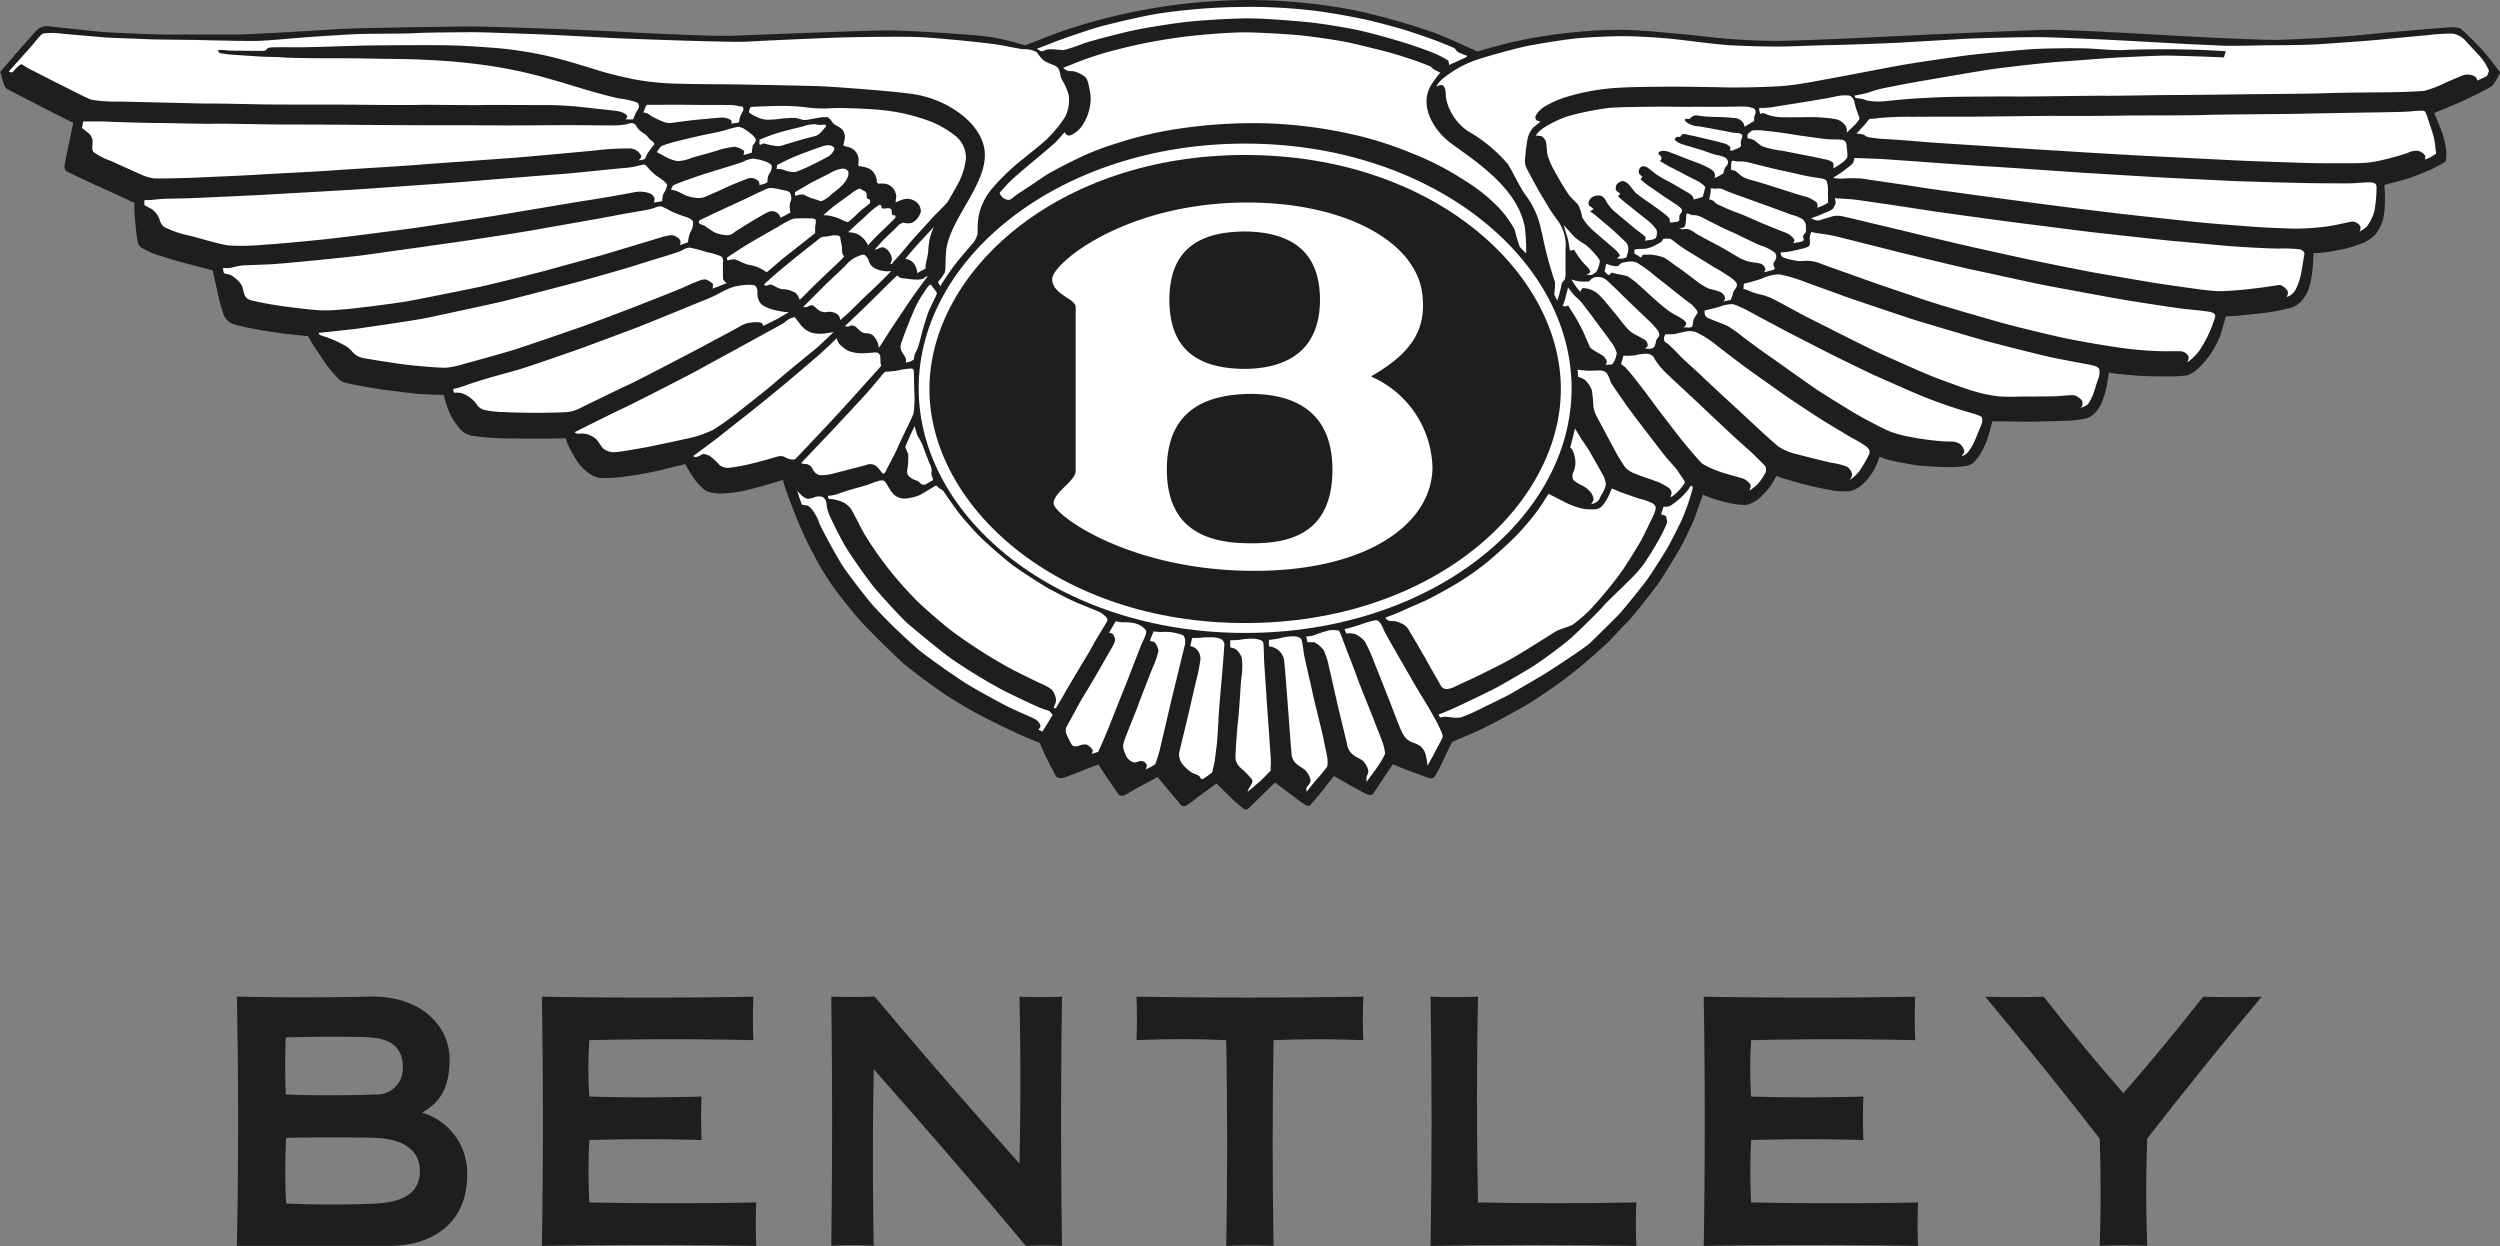 <svg id="Bentley_Motors" data-name="Bentley Motors" xmlns="http://www.w3.org/2000/svg" width="167.183" height="83.327" viewBox="0 0 167.183 83.327">
  <rect x="0" y="0" width="167.183" height="83.327" fill="#808080" stroke="none"/>
  <g id="Layer_1" transform="translate(0 0)">
    <g id="Groupe_2230" data-name="Groupe 2230">
      <path id="Tracé_1819" data-name="Tracé 1819" d="M364.3,1017.435c1.449.091,2.107.821,2.107,1.9a1.734,1.734,0,0,1-1.874,1.9c-1.358.071-4.529.081-5.947,0-.051-1.256-.051-2.523,0-3.809,1.6-.051,4.366-.081,5.714,0m.253,6.717c2,.061,3,.9,3,2.209s-.881,2.077-2.918,2.178c-1.874.091-4,.091-6.028,0-.071-1.489-.071-2.857,0-4.387,1.945-.051,4.184-.051,5.947,0m-9.239,7.213q.167-8.237,0-16.666c2.827.071,6.068.071,9.037,0,3.414,0,5.187,2.077,5.187,4.164s-.729,2.958-1.844,3.6a4.2,4.2,0,0,1,3.019,4.2c0,3.181-2.32,4.711-5.207,4.711H355.3Z" transform="translate(-339.475 -948.048)" fill="#1e1e21" fill-rule="evenodd"/>
      <path id="Tracé_1820" data-name="Tracé 1820" d="M1157.158,1028.458c-.041.952-.041,1.925,0,2.908q-6.884-.122-13.758,0,.137-8.328,0-16.666c1.064.041,2.117.041,3.171,0q-.137,6.884,0,13.758,5.288.107,10.577,0" transform="translate(-1047.733 -948.048)" fill="#1e1e21" fill-rule="evenodd"/>
      <path id="Tracé_1821" data-name="Tracé 1821" d="M750.7,1014.6q4.68,5.577,9.685,11.164.122-5.577,0-11.154c.932.041,1.884.041,2.847,0q-.122,8.236,0,16.666a24.053,24.053,0,0,0-2.421,0q-4.878-5.835-10.172-11.813-.106,5.911,0,11.8c-.912-.04-1.864-.04-2.837,0q.106-8.328,0-16.655c.973.03,1.945.03,2.918-.01" transform="translate(-692.211 -947.958)" fill="#1e1e21" fill-rule="evenodd"/>
      <path id="Tracé_1822" data-name="Tracé 1822" d="M570.943,1017.608q-5.425-.122-10.972,0a29.235,29.235,0,0,0,0,3.769c2.472.071,4.984.071,7.507,0-.04.962-.04,1.935,0,2.908q-3.708-.106-7.507,0a40.932,40.932,0,0,0,0,4.174c3.718.071,7.446.071,11.164,0-.04.973-.04,1.935,0,2.908q-7.173-.122-14.335,0,.137-8.328,0-16.666,7.158.122,14.143,0c-.041.973-.041,1.935,0,2.908" transform="translate(-520.562 -948.048)" fill="#1e1e21" fill-rule="evenodd"/>
      <path id="Tracé_1823" data-name="Tracé 1823" d="M1517.159,1031.355c.081-2.361.081-4.741,0-7.163q-3.677-4.741-7.659-9.493c1.307.041,2.6.041,3.911,0,1.672,2.148,3.455,4.306,5.329,6.453,1.874-2.148,3.647-4.3,5.339-6.453,1.307.041,2.6.041,3.911,0q-3.966,4.741-7.659,9.493c-.081,2.391-.081,4.772,0,7.163q-1.581-.046-3.161,0" transform="translate(-1376.744 -948.048)" fill="#1e1e21" fill-rule="evenodd"/>
      <path id="Tracé_1824" data-name="Tracé 1824" d="M1337.843,1017.608q-5.425-.122-10.972,0a29.191,29.191,0,0,0,0,3.769c2.472.071,4.984.071,7.507,0-.041.962-.041,1.935,0,2.908-2.472-.071-4.984-.071-7.507,0a40.967,40.967,0,0,0,0,4.174c3.718.071,7.446.071,11.164,0-.041.973-.041,1.935,0,2.908q-7.173-.122-14.335,0,.137-8.328,0-16.666,7.158.122,14.143,0c-.041.973-.041,1.935,0,2.908" transform="translate(-1209.767 -948.048)" fill="#1e1e21" fill-rule="evenodd"/>
      <path id="Tracé_1825" data-name="Tracé 1825" d="M955.3,1031.365q.122-6.793,0-13.758-2.963-.137-6,0c.04-.963.04-1.925,0-2.908q7.583.122,15.166,0c-.041.952-.041,1.925,0,2.908-2-.081-4-.081-6,0q-.122,6.884,0,13.758c-1.044-.041-2.1-.041-3.171,0" transform="translate(-873.298 -948.048)" fill="#1e1e21" fill-rule="evenodd"/>
      <path id="Tracé_1826" data-name="Tracé 1826" d="M199.1,361.632s1.236-1.449,1.6-1.854.618-.719.861-.952a.9.9,0,0,1,.74-.274c.223.02,2.654.284,3.313.355s3.526.2,4.67.2h4.792c.638,0,5.41-.274,6.474-.355s7.173-.162,8.642-.182,8.318.243,10,.334,6.332.334,7.882.284,8.854-.355,10.313-.355,6.028.284,7.051.456a19.823,19.823,0,0,1,2.219.547s1.955-.79,2.958-1.114A39.459,39.459,0,0,1,282.5,356.8a38.245,38.245,0,0,1,7.213.689,46.462,46.462,0,0,1,5.359,1.52c.9.355,2.837,1.236,2.837,1.236s1.408-.426,2.594-.689a33.466,33.466,0,0,1,4.073-.618,30.028,30.028,0,0,1,3.171-.142c1.287.02,4.356.334,5.217.426a42.168,42.168,0,0,0,4.974.314c1.408-.01,5.937-.213,7.244-.284s9.169-.425,10.789-.456,8.713.405,10.151.476,4.427.213,5.359.192,4.052-.172,5.623-.334,4.944-.446,5.511-.476a2.438,2.438,0,0,1,1.013.041c.111.071,1.094,1.023,1.5,1.479s.81,1.013.962,1.2.223.253.182.344-.334.6-.436.729a1.011,1.011,0,0,1-.334.263c-.132.071-1.52.77-1.976.962s-1.641.689-1.641.689.344.811.476,1.165a6.252,6.252,0,0,1,.324,1.307,2.717,2.717,0,0,1-.041.77,11.681,11.681,0,0,1-1.033.557,18.247,18.247,0,0,1-1.763.669c-.456.111-1.3.344-1.3.344a9.178,9.178,0,0,1,.041,1.033,6.671,6.671,0,0,1-.122,1.256,3.1,3.1,0,0,1-.527,1.033,2.668,2.668,0,0,1-.8.547,9.291,9.291,0,0,1-1.55.466c-.436.081-1.044.182-1.307.2s-.476.02-.476.02-.02.78-.061,1.114a7.851,7.851,0,0,1-.233,1.216,2.5,2.5,0,0,1-.577.942,1.658,1.658,0,0,1-.851.436,13.39,13.39,0,0,1-1.53.284c-.537.061-1.56.172-1.9.2l-.709.04s-.263.962-.365,1.266a5.867,5.867,0,0,1-1.479,2.209,2.734,2.734,0,0,1-.679.456,8.253,8.253,0,0,1-1.266.081c-.365,0-1.439,0-1.976-.041s-1.114-.091-1.489-.132a4.236,4.236,0,0,1-.557-.091s-.122.74-.152.932a7.208,7.208,0,0,1-.3,1,2.4,2.4,0,0,1-.476.76,1.226,1.226,0,0,1-.74.405,6.355,6.355,0,0,1-1.155.132c-.274.01-2.016.061-2.482.061s-1.358-.01-1.682-.02-.821,0-.821,0-.132.547-.223.861a6.782,6.782,0,0,1-.415,1.043,2.945,2.945,0,0,1-.476.7.994.994,0,0,1-.689.385,9.481,9.481,0,0,1-1.358.071c-.476-.01-1.53-.071-2.016-.142s-1.489-.263-1.773-.344a5.6,5.6,0,0,1-.588-.213,5.091,5.091,0,0,1-.324.8,4.056,4.056,0,0,1-.659.9,1.981,1.981,0,0,1-.993.608,4.611,4.611,0,0,1-1.317-.081c-.4-.061-1.246-.253-1.621-.344s-1.3-.365-1.51-.426a5.02,5.02,0,0,1-.476-.172,6.13,6.13,0,0,1-.426.729,5.234,5.234,0,0,1-.689.74,2.365,2.365,0,0,1-.821.466,4.081,4.081,0,0,1-.912-.061,9.177,9.177,0,0,1-1.307-.334c-.415-.132-.76-.284-.76-.284s-.456,1.307-.567,1.611-.7,1.51-.922,1.915c-.182.344-1.145,1.915-1.439,2.34-.355.527-1.783,2.32-2.127,2.664s-.831.871-1.145,1.2-1.621,1.489-2.32,2.046a35.928,35.928,0,0,1-2.968,2.1c-.993.608-2.786,1.57-3.576,1.925s-1.692.729-1.692.729-.355.679-.547,1.114a12.907,12.907,0,0,1-.618,1.2.356.356,0,0,1-.415.1c-.182-.061-1.033-.385-1.358-.5s-1.033-.415-1.033-.415-.476.7-.648.962-.628.962-.709,1.044-.263.051-.365.01-1.033-.547-1.226-.659-.993-.567-.993-.567-.456.547-.689.871c-.192.263-.851,1.013-.9,1.074s-.152.051-.294,0a7.83,7.83,0,0,1-.729-.517c-.314-.223-.831-.638-1-.75s-.324-.253-.324-.253-.6.588-.81.79-.74.719-.81.79-.2.193-.2.193a.253.253,0,0,1-.253.01,10.587,10.587,0,0,1-1.013-.892c-.213-.2-.831-.821-.831-.821s-.75.547-1,.729-.922.7-1.033.76a.307.307,0,0,1-.385-.091c-.091-.132-.81-.952-.942-1.125s-.588-.7-.588-.7-.881.476-1.236.659-.892.537-.993.567-.314.04-.385-.081-.537-.78-.719-1.043c-.2-.294-.618-.942-.618-.942s-.81.294-1.094.415-1.145.456-1.3.486-.385,0-.446-.122c-.081-.152-.669-1.277-.79-1.55s-.3-.679-.3-.679-.962-.375-1.58-.669c-.679-.314-2.128-1.023-2.735-1.358s-1.621-.942-2.229-1.358-2-1.439-2.553-1.915-2.4-2.32-2.847-2.816-1.145-1.347-1.743-2.158a17.475,17.475,0,0,1-1.439-2.35,22.777,22.777,0,0,1-1.114-2.381c-.385-.942-.7-1.813-.8-2.128a3.668,3.668,0,0,1-.122-.456s-1.084.355-1.844.537a9.275,9.275,0,0,1-2.391.385c-.77-.051-.912-.172-1.1-.324a3.978,3.978,0,0,1-.689-.8,7.279,7.279,0,0,1-.507-.851l-1.651.405c-.456.111-1.56.324-2.219.405a10.463,10.463,0,0,1-1.8.122,1.867,1.867,0,0,1-.993-.486,3.3,3.3,0,0,1-.648-.75,9.567,9.567,0,0,1-.557-1.033,2.587,2.587,0,0,1-.122-.385s-1.368.02-1.722.02-2.239-.01-2.624-.02a16.66,16.66,0,0,1-1.824-.162,1.439,1.439,0,0,1-1.074-.679,3.947,3.947,0,0,1-.659-1.185c-.152-.415-.274-.881-.274-.881s-1.206-.01-1.844-.081-1.976-.223-2.7-.344-1.834-.314-2.128-.415-.466-.355-.729-.638a8.128,8.128,0,0,1-.76-1.023c-.243-.355-.729-1.084-.77-1.2a2.107,2.107,0,0,0-.122-.223s-1.236-.122-1.783-.192-1.347-.2-1.712-.274a13.22,13.22,0,0,1-1.55-.355,1.106,1.106,0,0,1-.588-.567,11.569,11.569,0,0,1-.476-1.783c-.162-.679-.274-1.226-.274-1.226s-1-.263-1.8-.476-1.023-.284-1.57-.456a6.052,6.052,0,0,1-1.378-.577c-.314-.2-.3-.588-.334-.8s-.122-1.125-.142-1.378a7.991,7.991,0,0,1-.01-.831s-1.986-.922-2.5-1.145-1.722-.81-1.976-.932-.213-.385-.172-.588.2-1.013.284-1.408.213-1.033.233-1.114a1.565,1.565,0,0,0,.03-.162s-1.915-.962-2.391-1.216-1.824-.932-2-1.033-.253-.324-.334-.618-.122-.466-.122-.466" transform="translate(-199.1 -356.8)" fill="#1e1e21" fill-rule="evenodd"/>
      <path id="Tracé_1827" data-name="Tracé 1827" d="M267.67,392.67c.193-2.2,2.958-4.66,2.553-6.9-.314-1.773-2.5-3.272-4.7-3.617-1.266-.2-5.42-.507-6.332-.537-1.114-.04-4.133-.091-5.076-.111s-3.434-.02-4.164-.051a18.568,18.568,0,0,1-2.837-.243,24.033,24.033,0,0,1-3.212-.81c-1.175-.355-2.117-.638-3.049-.841a26.231,26.231,0,0,0-2.918-.466c-.81-.071-2.4-.192-3.607-.213s-4.164,0-5.126.01-3.9.122-4.681.122-1.611-.01-1.976.01-.284.2-.456.223-1.074,0-1.58,0-.892-.02-1.074-.041-.436-.01-.436-.01a.187.187,0,0,0,.142.213,7.486,7.486,0,0,0,.78.1c.152.01,1.368.091,1.793.122s1.165.02,1.631.061,1.3.041,1.844.051,2.766,0,3.576.02,2.34.03,3.08.051,2.523.091,3.921.263a31.555,31.555,0,0,1,3.931.669c1.337.314,2.928.821,3.708,1.054s1.844.527,2.4.638a5.228,5.228,0,0,1,1.206.274.311.311,0,0,1,.061.426c-.081.182-.152.233-.213.405s-.122.294-.122.294h-.5a.444.444,0,0,0,.111-.2c.01-.111-.284-.284-.6-.344s-1.722-.193-2.1-.243a24.479,24.479,0,0,0-2.543-.172c-.76.01-3.738-.02-4.5,0s-3.546-.03-4.255-.01-3.151,0-3.819-.01-2.219-.01-2.837-.01-2.715,0-3.455-.01-3.262-.071-3.748-.061-1.874-.04-2.563-.051-3.06-.081-3.708-.081a9.55,9.55,0,0,1-1.7-.122c-.253-.071-1.611-.78-2.148-1.043s-1.58-.811-1.874-.952-.557-.334-.638-.375-.466.334-.567.476-.3,0-.3,0,1.307-1.449,1.57-1.763.588-.729.729-.77a3.988,3.988,0,0,1,1.064-.01c.344.041,2.543.223,2.979.263s2.3.091,2.8.122,2.867.041,3.657.061,3.252.081,3.992.051,2.786-.223,3.414-.263,2.624-.182,3.546-.2,2.837-.01,3.445-.051,3.009-.061,3.85-.061,3.181.1,3.971.122,4.214.2,5.106.253,5.319.2,6.3.223,2.431.071,3.2.02,4.488-.213,5.623-.253,4.093-.081,5.3-.051,4.093.324,5.076.446,1.935.365,2.219.375a1.736,1.736,0,0,1,.871.182c.152.142.3.466.6.638s.709.253.851.436.152.588.243.75a4.087,4.087,0,0,1,.476,1.084,2.566,2.566,0,0,1-.233,1.418,8.3,8.3,0,0,1-1.074,1.347c-.436.456-1.1.942-1.692,1.439a14.082,14.082,0,0,0-2.087,1.976,4.133,4.133,0,0,0-.942,1.884c-.1.7-.051,1.125-.081,1.236a1.711,1.711,0,0,1-.314.6c-.162.182-.892,1.023-1.155,1.368s-.7.993-.81,1.155a3.316,3.316,0,0,0-.2.344l-.162-.284a4.509,4.509,0,0,0,.405-.547c.142-.162.071-.669.142-1.53" transform="translate(-204.402 -375.852)" fill="#fff" fill-rule="evenodd"/>
      <path id="Tracé_1828" data-name="Tracé 1828" d="M253.11,437.423l.081-.446s1.216-.01,1.58.01,2.583.091,3.364.091,3.181.071,3.759.051,3.84.051,4.539.051,4.1.01,4.812.02,4.6.03,5.207.03,3.809,0,4.559.01,3.961-.02,4.691-.02,2.583.03,2.989.02a5.26,5.26,0,0,0,.81-.071c.081-.02.344-.132.5-.061s.223.253.294.344a1.411,1.411,0,0,0,.294.263,1.351,1.351,0,0,1,.355.284,1.308,1.308,0,0,0,.274.274c.162.132.2.193.142.263s-.314.4-.415.557-.142.344-.2.4a1.552,1.552,0,0,1-.415.081s.213-.152.182-.294a.865.865,0,0,0-.8-.5,19.136,19.136,0,0,0-2.361.142c-.567.061-4.356.4-5.025.456s-5.917.426-6.808.5-5.045.324-5.846.385-3.911.213-4.873.274-3.191.152-4.042.192-2.523.071-2.837.051a3.325,3.325,0,0,1-.942-.294c-.213-.091-1.56-.7-1.935-.871a4.513,4.513,0,0,1-1.165-.6c-.122-.152-.061-.405-.061-.6a.742.742,0,0,0-.223-.618c-.213-.182-.486-.385-.486-.385" transform="translate(-247.629 -428.853)" fill="#fff" fill-rule="evenodd"/>
      <path id="Tracé_1829" data-name="Tracé 1829" d="M294.31,468.216v-.334a6.827,6.827,0,0,0,.851-.051c.3-.051,1.479-.051,2.259-.081s3.86-.172,4.822-.223c.993-.061,5.369-.3,6.19-.355s6.605-.456,7.416-.527,5.582-.456,6.342-.507,3.252-.324,4.144-.4a5.28,5.28,0,0,0,1.165-.2c.142-.01.253-.091.4.071a3.961,3.961,0,0,0,.618.618c.182.122.74.476.75.648a1.274,1.274,0,0,1-.243.567,1.554,1.554,0,0,0-.081.507l-.567.1a1.206,1.206,0,0,0,.061-.213.522.522,0,0,0-.324-.405,1.917,1.917,0,0,0-1.023-.081c-.4.081-2.178.4-2.908.507s-4.944.821-5.967.993-5.076.79-6.038.922-4.7.618-6.008.75-2.887.284-3.759.334a16.824,16.824,0,0,1-2.421.061c-.638-.071-2.057-.517-2.685-.669a6.5,6.5,0,0,1-1.7-.588,1.022,1.022,0,0,1-.284-.507,1.475,1.475,0,0,0-.507-.669c-.152-.071-.507-.273-.507-.273" transform="translate(-284.655 -454.498)" fill="#fff" fill-rule="evenodd"/>
      <path id="Tracé_1830" data-name="Tracé 1830" d="M346.315,497.09a1.737,1.737,0,0,0,.5,0,5.579,5.579,0,0,1,.8-.162c.3-.01,1.236-.051,1.753-.071s2.016-.162,2.533-.213,3.009-.294,3.819-.405,5.248-.74,5.987-.841,4.458-.669,5.461-.851,4.407-.77,5.278-.942,1.915-.334,2.31-.415.659-.263.871-.2a5.754,5.754,0,0,1,.709.355,9.693,9.693,0,0,0,.922.344.962.962,0,0,1,.466.284,1.17,1.17,0,0,1-.091.577,1.8,1.8,0,0,0-.192.486,2.735,2.735,0,0,0-.051.344l-.537.192s.081-.243,0-.355a.844.844,0,0,0-.537-.314,3.262,3.262,0,0,0-.638.122c-.253.081-3.465,1.043-3.982,1.2l-3.84,1.054c-.476.132-3.5.892-4.356,1.074s-4.022.821-4.812.962-3.759.527-4.529.567a9.707,9.707,0,0,1-1.5.041c-.608-.041-1.753-.182-2.482-.284s-1.51-.263-1.783-.324-.537-.111-.658-.425-.1-.557-.3-.79a2.441,2.441,0,0,0-.618-.527c-.162-.071-.426-.071-.466-.152a.882.882,0,0,1-.051-.334" transform="translate(-331.381 -479.179)" fill="#fff" fill-rule="evenodd"/>
      <path id="Tracé_1831" data-name="Tracé 1831" d="M409.431,525.979s2.168-.223,2.654-.294,3.819-.547,4.62-.719,4.235-.912,4.853-1.054,4.387-1.125,5.136-1.327,3.272-.912,3.951-1.135,2.695-.821,2.918-.922.456-.263.679-.243a9.537,9.537,0,0,1,1.114.294,5.028,5.028,0,0,1,.962.284.4.4,0,0,1,.132.365c-.02.172-.01,1.043,0,1.145s.243.284.243.284l-.567.223c-.122.051-.385.142-.385.142s.061-.253.02-.324a1.389,1.389,0,0,0-.456-.284.908.908,0,0,0-.456.081c-.253.081-.892.375-1.216.517s-2.229.891-2.8,1.114-2.877,1.1-3.627,1.368-4.093,1.418-4.711,1.611-2.827.81-3.343.942a5.805,5.805,0,0,1-1.206.263c-.425.02-2.1-.122-2.786-.213s-2.634-.385-2.9-.466a1.24,1.24,0,0,1-.588-.365,1.663,1.663,0,0,0-.547-.456c-.263-.142-.567-.294-.79-.385s-.314-.122-.456-.172a3.344,3.344,0,0,1-.385-.132.3.3,0,0,1-.1-.162" transform="translate(-388.095 -503.721)" fill="#fff" fill-rule="evenodd"/>
      <path id="Tracé_1832" data-name="Tracé 1832" d="M498.2,551.762a7.062,7.062,0,0,0,.9-.263c.2-.091,1.337-.436,1.692-.537s1.631-.446,2.168-.618,3.039-1.033,3.526-1.206,3.465-1.287,4.052-1.509,3.89-1.581,4.366-1.773a8.553,8.553,0,0,0,1.114-.507,5.186,5.186,0,0,1,.952-.425,4.859,4.859,0,0,1,.973-.132c.223.01.4-.01.486.091a.592.592,0,0,1,.122.426,1.112,1.112,0,0,0,.253.78,2.427,2.427,0,0,0,.861.385,6.8,6.8,0,0,0,.8.142,1.087,1.087,0,0,0,.2,0s-.679.405-.841.486l-.881.436s-.061-.182-.142-.213a1.951,1.951,0,0,0-.669-.01,1.751,1.751,0,0,0-.76.263c-.243.142-2.523,1.358-2.979,1.6s-3.951,2.067-4.427,2.279-2.725,1.317-3.1,1.489a2.63,2.63,0,0,1-.932.344c-.345.041-1.135.051-1.834.061s-2.087-.02-2.513-.051a5.779,5.779,0,0,1-1.378-.162c-.334-.132-.385-.314-.588-.547a2.179,2.179,0,0,0-.77-.527,1.282,1.282,0,0,0-.567-.051c-.051.01-.081-.263-.081-.263" transform="translate(-467.898 -525.746)" fill="#fff" fill-rule="evenodd"/>
      <path id="Tracé_1833" data-name="Tracé 1833" d="M578.51,573.789s2.725-1.368,3.141-1.55,4.488-2.259,5.015-2.553,3.505-1.915,4.144-2.269,1.53-.831,1.682-.932a2.154,2.154,0,0,1,.425-.3,1.933,1.933,0,0,1,.294-.081s.253.334.4.517a1.51,1.51,0,0,0,.821.547,2.517,2.517,0,0,0,.76.03c.223-.02.618-.1.618-.1s-.983.952-1.165,1.094-2.35,1.915-2.776,2.3-2,1.611-2.361,1.895a21.222,21.222,0,0,1-1.753,1.256,8.994,8.994,0,0,1-1.276.476c-.4.1-2.2.486-2.857.618s-2.057.375-2.33.385a1.146,1.146,0,0,1-.9-.243c-.233-.253-.365-.618-.679-.77a1.367,1.367,0,0,0-.74-.223c-.426.061-.466-.091-.466-.091" transform="translate(-540.063 -544.896)" fill="#fff" fill-rule="evenodd"/>
      <path id="Tracé_1834" data-name="Tracé 1834" d="M656.7,587.882s1.479-1.084,1.8-1.347,1.651-1.307,2.016-1.591,1.925-1.56,2.4-1.955,1.9-1.611,2.28-1.945S666.3,580,666.3,580a.819.819,0,0,0,.182.4,2.251,2.251,0,0,0,.618.466,2.706,2.706,0,0,0,1.054.142c.3-.01.608-.051.729-.051a.3.3,0,0,1,.324.263c.01.2.02.344.02.446a.381.381,0,0,0,.051.182l-2.188,2.432c-.425.476-1.672,1.813-2.057,2.219s-1.4,1.489-1.51,1.58-.466.02-.679-.111c-.273-.162-.527-.041-.851.051s-.932.263-1.317.355a13.219,13.219,0,0,1-1.55.294.892.892,0,0,1-.679-.193,3.51,3.51,0,0,0-.679-.618c-.182-.081-.4-.142-.486-.081s-.476.284-.547.122" transform="translate(-610.341 -557.388)" fill="#fff" fill-rule="evenodd"/>
      <path id="Tracé_1835" data-name="Tracé 1835" d="M727.9,606.283s1.429-1.51,1.753-1.844,2.047-2.2,2.421-2.6,1-1.155,1.155-1.347.273-.324.344-.324a5.818,5.818,0,0,0,.8-.081,4.652,4.652,0,0,1,.932-.132c.122.041.122.132.132.223s.02,1.135.04,1.459a7,7,0,0,1-.061,1.327c-.071.263-.861,1.793-1.033,2.219s-.689,1.347-.76,1.52a.708.708,0,0,1-.182.284c-.061.061-.192-.152-.385-.375a.673.673,0,0,0-.811-.2c-.273.071-1.813.476-2.087.537a3.2,3.2,0,0,1-1,.142.716.716,0,0,1-.486-.415.57.57,0,0,0-.436-.334,1.248,1.248,0,0,1-.324-.051" transform="translate(-674.327 -575.312)" fill="#fff" fill-rule="evenodd"/>
      <path id="Tracé_1836" data-name="Tracé 1836" d="M796.6,639.408s.355-.841.436-1,.2-.405.2-.405a6.2,6.2,0,0,0,.182.638,5.79,5.79,0,0,1,.355.659c.051.172.405,1.084.466,1.226a1.05,1.05,0,0,1,.132.507.527.527,0,0,0,.03.355c.051.122.091.233.01.263-.122.051-.365.223-.456.263a.347.347,0,0,1-.405-.152c-.071-.112-.375-.132-.608-.324a.46.46,0,0,1-.2-.507,5.425,5.425,0,0,0,.061-1.054c-.061-.152-.2-.466-.2-.466" transform="translate(-736.067 -609.512)" fill="#fff" fill-rule="evenodd"/>
      <path id="Tracé_1837" data-name="Tracé 1837" d="M725.2,680.42s.446.557.729.547a1.23,1.23,0,0,0,.5-.121.794.794,0,0,1,.486.01.535.535,0,0,1,.253.426,2.477,2.477,0,0,0,.223.841c.152.344.76,1.58,1.125,2.168s1.388,2.057,1.834,2.594,1.9,2.138,2.29,2.462,2.31,1.945,3,2.4a36.9,36.9,0,0,0,3.333,2.026c1,.506,2.239,1.084,2.563,1.206s.537.152.6.243a1,1,0,0,0,.162.193l-.365.608-.324.517-.274-.132s.2-.172.132-.314a.8.8,0,0,0-.385-.405c-.223-.122-1.206-.537-1.631-.74s-2.31-1.226-2.978-1.651-2.31-1.56-3.09-2.188a39.362,39.362,0,0,1-3.009-2.9c-.557-.618-1.722-2.158-2.087-2.7s-1.368-2.381-1.58-2.867a3.25,3.25,0,0,0-.537-1c-.2-.193-.263-.223-.344-.233s-.294-.041-.294-.041-.061-.142-.172-.466c-.081-.253-.152-.5-.152-.5" transform="translate(-671.901 -647.616)" fill="#fff" fill-rule="evenodd"/>
      <path id="Tracé_1838" data-name="Tracé 1838" d="M745.6,674.893a2.606,2.606,0,0,0,.729-.152c.324-.132,1.206-.385,1.56-.476s.77-.273.952-.324a1.084,1.084,0,0,1,.415-.081c.111.02.172.081.284.253a3.657,3.657,0,0,0,.415.638,1.055,1.055,0,0,0,.75.324,3.379,3.379,0,0,0,.942-.193c.274-.122.79-.456.9-.517s.284-.193.344-.132a.805.805,0,0,0,.223.193.563.563,0,0,1,.253.213c.051.081.79,1.175,1.2,1.661s.993,1.135,1.4,1.52,1.58,1.418,2.047,1.753,1.824,1.236,2.431,1.56,1.347.719,1.945.962,1.226.5,1.4.577a1.544,1.544,0,0,1,.344.263c.122.091.193.213.142.334s-.679,1.1-.952,1.611-.77,1.3-.973,1.651-.74,1.226-.891,1.509-.557.942-.588,1.013-.132.061-.162,0,.142-.253.142-.486a1.235,1.235,0,0,0-.274-.709,3.2,3.2,0,0,0-.74-.415c-.213-.091-1.256-.6-1.783-.871s-1.58-.881-2.279-1.337-1.621-1.074-2.219-1.56-1.439-1.216-1.965-1.722a25.333,25.333,0,0,1-1.945-2.188,23.632,23.632,0,0,1-1.631-2.36c-.375-.679-.77-1.52-.9-1.672a1.506,1.506,0,0,0-.6-.456,3.7,3.7,0,0,0-.547-.152c-.122-.01-.334-.01-.355-.1a.291.291,0,0,1,0-.152" transform="translate(-690.234 -641.734)" fill="#fff" fill-rule="evenodd"/>
      <path id="Tracé_1839" data-name="Tracé 1839" d="M624.043,425.82s2.229-.01,2.877,0,2.553.01,2.756.01a4.156,4.156,0,0,1,.567.091l.2.02s.091.213.02.284a2.147,2.147,0,0,0-.213.456c-.061.142-.01.3-.1.324s-.466.071-.466.071.061-.182-.051-.253a1.244,1.244,0,0,0-.608-.152c-.233.01-1.358.122-1.712.152s-1.368.172-1.57.2a1.077,1.077,0,0,1-.577-.061,5.961,5.961,0,0,1-.861-.405.973.973,0,0,0-.284-.182l-.223-.051.112-.284c.04-.091.132-.243.132-.243" transform="translate(-580.774 -418.81)" fill="#fff" fill-rule="evenodd"/>
      <path id="Tracé_1840" data-name="Tracé 1840" d="M632.52,442.182a2.779,2.779,0,0,1,.284-.385,6.985,6.985,0,0,1,.821-.273c.213-.061,1.226-.3,1.682-.405s1.317-.263,1.722-.375a8.765,8.765,0,0,1,.9-.243.971.971,0,0,1,.456.152c.132.091.4.284.527.4s.263.284.223.375a.8.8,0,0,1-.162.263c-.071.091-.051.142-.071.253a1.3,1.3,0,0,0-.03.284s-.355.111-.415.122a1.292,1.292,0,0,0-.152.041s.091-.253.02-.294a1.323,1.323,0,0,0-.6-.263,5.573,5.573,0,0,0-1.266.284c-.253.081-1.185.334-1.55.436a3.269,3.269,0,0,1-.962.243,2.208,2.208,0,0,1-.79-.263c-.253-.122-.3-.172-.4-.213s-.263-.142-.263-.142" transform="translate(-588.592 -432.02)" fill="#fff" fill-rule="evenodd"/>
      <path id="Tracé_1841" data-name="Tracé 1841" d="M642.2,463.573a.461.461,0,0,1,.132-.284,4.533,4.533,0,0,1,.537-.223c.142-.071.588-.213,1.044-.375s1.337-.426,1.7-.537,1.165-.355,1.368-.436a1.88,1.88,0,0,1,.659-.223,3.442,3.442,0,0,1,.8.172c.213.081.436.172.476.324a.742.742,0,0,1-.132.476.84.84,0,0,0-.132.324,1.744,1.744,0,0,0-.02.273.729.729,0,0,1-.284.142l-.253.061a.408.408,0,0,0-.081-.284.737.737,0,0,0-.608-.182c-.2.061-.983.375-1.276.507s-1.145.527-1.429.638a1.379,1.379,0,0,1-.79.182,2.769,2.769,0,0,1-.77-.182c-.223-.111-.527-.263-.628-.3s-.314-.061-.314-.061" transform="translate(-597.31 -450.889)" fill="#fff" fill-rule="evenodd"/>
      <path id="Tracé_1842" data-name="Tracé 1842" d="M660.41,482.981l1.013-.486c.344-.162,1.651-.76,2.057-.952s1.064-.517,1.206-.567a1.719,1.719,0,0,1,.466-.182,3.8,3.8,0,0,1,.76.122c.213.051.517.081.588.213a.793.793,0,0,1,.071.486,1.163,1.163,0,0,0-.1.466c.01.111.051.365.051.365l-.3.162c-.152.081-.355.182-.355.182a.668.668,0,0,0-.182-.294.629.629,0,0,0-.567-.122c-.132.041-.9.486-1.2.669s-1.013.628-1.135.709a.669.669,0,0,1-.588.2,2.361,2.361,0,0,1-.7-.162,4.661,4.661,0,0,1-.638-.415c-.091-.071-.456-.162-.456-.263s.02-.122.02-.122" transform="translate(-613.666 -468.23)" fill="#fff" fill-rule="evenodd"/>
      <path id="Tracé_1843" data-name="Tracé 1843" d="M678.91,503.479s1.023-.679,1.469-.942,1.51-.881,1.925-1.1a6.1,6.1,0,0,1,1.033-.557,8.365,8.365,0,0,1,1.023-.02c.274,0,.466,0,.486.142a1.184,1.184,0,0,1-.041.385c-.01.122,0,.456,0,.456l-2.057,1.621c-.334.263-1.114.962-1.165.983s-.314-.2-.628-.324a2.647,2.647,0,0,0-.628-.162,3.62,3.62,0,0,1-.537-.213,1.367,1.367,0,0,0-.405-.152,1.443,1.443,0,0,0-.446.081l-.041-.162Z" transform="translate(-630.291 -486.256)" fill="#fff" fill-rule="evenodd"/>
      <path id="Tracé_1844" data-name="Tracé 1844" d="M703.5,515.372s.517-.466.871-.77,1.449-1.2,1.743-1.429,1.013-.8,1.114-.881a.558.558,0,0,1,.354-.1c.132,0,.456-.091.6-.091s.4-.01.415.182.122.557.112.7a.783.783,0,0,0,.051.4,1.546,1.546,0,0,0,.091.132,3.852,3.852,0,0,1-.324.344c-.2.192-.821.77-1.094,1.033s-.831.8-1.033,1.013-.527.517-.527.517a1.046,1.046,0,0,0-.263-.466,1.764,1.764,0,0,0-.881-.253c-.263-.01-.6-.263-.729-.294a.409.409,0,0,0-.284.051s-.162.051-.213-.071" transform="translate(-652.399 -496.366)" fill="#fff" fill-rule="evenodd"/>
      <path id="Tracé_1845" data-name="Tracé 1845" d="M729.2,528.4l1.408-1.408c.274-.274,1.2-1.135,1.408-1.347a2.535,2.535,0,0,1,.628-.537c.243-.111.527-.253.659-.2a.673.673,0,0,1,.294.415.858.858,0,0,0,.567.557,2.1,2.1,0,0,0,.689.132c.152-.01.243-.02.243-.02s-.334.344-.517.527-.7.689-1.013.973-1.1,1.084-1.337,1.3-.547.486-.547.486a.562.562,0,0,0-.162-.375.918.918,0,0,0-.77-.162.794.794,0,0,1-.588-.193c-.152-.132-.273-.263-.355-.274a.821.821,0,0,0-.324.112,1.5,1.5,0,0,1-.274.02" transform="translate(-675.496 -507.866)" fill="#fff" fill-rule="evenodd"/>
      <path id="Tracé_1846" data-name="Tracé 1846" d="M756.9,541.894s.77-.729,1.155-1.1,1.115-1.094,1.439-1.418.9-.871.9-.871a.532.532,0,0,0,.4.2c.274.02.537.071.74.081s.547.01.648-.1a.716.716,0,0,1,.253-.142s-.172.243-.365.5-.77,1.064-1.094,1.55-1.043,1.55-1.165,1.753-.4.628-.476.75-.192.263-.192.263a.967.967,0,0,0-.162-.557c-.193-.334-.294-.344-.466-.4s-.223.03-.476-.1-.385-.385-.537-.415-.152-.061-.274,0a.345.345,0,0,1-.324.01" transform="translate(-700.389 -520.092)" fill="#fff" fill-rule="evenodd"/>
      <path id="Tracé_1847" data-name="Tracé 1847" d="M795.6,544.6a2.542,2.542,0,0,0,.193.274c.091.122.223.253.2.344s-.456.952-.547,1.175-.405,1.236-.476,1.54a8.594,8.594,0,0,1-.274.962,4.045,4.045,0,0,0-.2.436l-.041.284a1.123,1.123,0,0,1-.263.142l-.263.071V549.6c0-.1-.142-.274-.233-.436a.708.708,0,0,1-.071-.679c.111-.324.243-.7.354-.962s.2-.547.4-.983a6.837,6.837,0,0,1,.567-1.125c.223-.334.334-.517.425-.638a.536.536,0,0,1,.223-.182" transform="translate(-733.344 -525.574)" fill="#fff" fill-rule="evenodd"/>
      <path id="Tracé_1848" data-name="Tracé 1848" d="M693.6,426.831s.932-.051,1.611-.061a14.65,14.65,0,0,1,1.986.071,9.156,9.156,0,0,0,1.489.091,13.576,13.576,0,0,1,1.408-.02c.689.02,1.925.061,2.756.182a12.341,12.341,0,0,1,2.239.517,6.587,6.587,0,0,1,2.29,1.216,1.866,1.866,0,0,1,.628,1.439,4.67,4.67,0,0,1-.476,1.6c-.193.365-.659,1.165-.74,1.307s-.8.81-1.084,1.135-1.216,1.317-1.58,1.763-.659.79-.78.912a2.564,2.564,0,0,0-.284.344h-.122a.609.609,0,0,0,.111-.4,1.028,1.028,0,0,0-.375-.608c-.162-.1-.213-.122-.334-.091s-.213.091-.294.111-.152.041-.152.041.415-.466.608-.669.719-.679.891-.861a.9.9,0,0,1,.415-.284,1.149,1.149,0,0,0,.577.02,1.2,1.2,0,0,0,.6-.729.79.79,0,0,0-.284-.659,1.025,1.025,0,0,0-.608-.223,1.375,1.375,0,0,0-.557.142.839.839,0,0,1-.233.081s.01-.132.041-.334a.9.9,0,0,0-.192-.567.848.848,0,0,0-.578-.334c-.263-.04-.385.041-.476-.04s-.02-.223-.111-.415a.928.928,0,0,0-.466-.557,2.155,2.155,0,0,0-.588-.152c-.122,0-.122-.071-.122-.223a.9.9,0,0,0-.719-1.074c-.162-.041-.284-.061-.284-.142a3.314,3.314,0,0,0,.1-.476.739.739,0,0,0-.263-.628c-.223-.152-.476-.243-.567-.4a1.284,1.284,0,0,0-.3-.334,2.481,2.481,0,0,0-.4,0c-.142.01-.486.081-.74.122a1.9,1.9,0,0,1-.517.061,2.354,2.354,0,0,0-.6-.142,9.213,9.213,0,0,0-.962.061,5.618,5.618,0,0,1-.881.061,1.742,1.742,0,0,1-.628-.172,1.778,1.778,0,0,1-.375-.192.971.971,0,0,1-.182-.132.742.742,0,0,1,.041-.182,1.2,1.2,0,0,1,.081-.182" transform="translate(-643.413 -419.679)" fill="#fff" fill-rule="evenodd"/>
      <path id="Tracé_1849" data-name="Tracé 1849" d="M700.41,439.721s.669-.284,1.135-.426c.486-.152,1.358-.365,1.753-.456a2.365,2.365,0,0,1,.831-.152,1.229,1.229,0,0,0,.456.041l.213-.02s.091.111.041.152-.071.081-.2.223a1.282,1.282,0,0,1-.4.355c-.152.061-.517.142-.922.253s-1.043.314-1.276.375a1.032,1.032,0,0,1-.638.061,5.6,5.6,0,0,1-.618-.132c-.152-.041-.162,0-.253.041a.124.124,0,0,1-.132,0v-.162a1.1,1.1,0,0,1,.01-.132" transform="translate(-649.614 -430.38)" fill="#fff" fill-rule="evenodd"/>
      <path id="Tracé_1850" data-name="Tracé 1850" d="M711.64,453.944s.638-.344,1.175-.567,1.621-.618,1.844-.679a1.027,1.027,0,0,1,.608-.061c.132.071.243.152.2.263a1.152,1.152,0,0,1-.344.436c-.132.071-.892.486-1.185.608a7.084,7.084,0,0,1-1.1.466,1.971,1.971,0,0,1-.588-.091c-.192-.061-.263-.091-.355-.111a2.689,2.689,0,0,0-.294,0,.314.314,0,0,0,.03-.122,1.407,1.407,0,0,1,.01-.142" transform="translate(-659.679 -442.901)" fill="#fff" fill-rule="evenodd"/>
      <path id="Tracé_1851" data-name="Tracé 1851" d="M723.9,469.666s.719-.415.952-.557,1.013-.507,1.347-.689a2.2,2.2,0,0,1,.881-.324.44.44,0,0,1,.385.193.794.794,0,0,1-.081.456,1.721,1.721,0,0,1-.405.537c-.294.284-.517.415-.689.578a2.078,2.078,0,0,1-.6.405c-.142.02-.365-.111-.486-.132a2.77,2.77,0,0,1-.557-.213.538.538,0,0,0-.334-.091c-.112.01-.415.081-.415.081v-.243Z" transform="translate(-670.733 -456.82)" fill="#fff" fill-rule="evenodd"/>
      <path id="Tracé_1852" data-name="Tracé 1852" d="M742.6,483.156s.425-.4.729-.628.841-.608,1.1-.8a2.24,2.24,0,0,1,.547-.344.258.258,0,0,1,.223.081c.061.061.223.061.273.2s0,.263.051.344.162.061.192.132a.7.7,0,0,1,0,.213s-.6.466-.81.669a7.512,7.512,0,0,1-.638.577c-.081.051-.4-.132-.588-.213a3.663,3.663,0,0,0-.8-.223c-.162-.01-.284-.01-.284-.01" transform="translate(-687.538 -468.76)" fill="#fff" fill-rule="evenodd"/>
      <path id="Tracé_1853" data-name="Tracé 1853" d="M759.01,493.813s.507-.476.76-.7.507-.466.7-.648a7.019,7.019,0,0,1,.6-.466s.182.01.152.122.1.132.193.132.284-.051.344-.02a.191.191,0,0,1,.152.193c0,.132.01.253.061.263s.162-.01.172.041.02.132.02.132-.669.669-.952.932-.729.729-.79.8a1,1,0,0,0-.091.122,1.405,1.405,0,0,0-.334-.476,1.165,1.165,0,0,0-.557-.344,1.865,1.865,0,0,0-.436-.061" transform="translate(-702.277 -478.303)" fill="#fff" fill-rule="evenodd"/>
      <path id="Tracé_1854" data-name="Tracé 1854" d="M796.891,508.247s.4-.486.74-.861l.831-.892a3.27,3.27,0,0,0,.243-.294,6.635,6.635,0,0,0-.274.78,5.8,5.8,0,0,0-.111.892,3.972,3.972,0,0,1-.132.679,2.718,2.718,0,0,0-.051.476s-.162.091-.284.152-.263.152-.263.152a1.236,1.236,0,0,0-.162-.547.812.812,0,0,0-.628-.405Z" transform="translate(-736.247 -491.064)" fill="#fff" fill-rule="evenodd"/>
      <path id="Tracé_1855" data-name="Tracé 1855" d="M883.5,364.106s.679-.253,1.1-.426,2.614-.932,3.293-1.1c.821-.213,2.735-.679,3.89-.851a40.959,40.959,0,0,1,5.714-.425,36.584,36.584,0,0,1,4.61.263c.932.111,2.8.446,3.566.628s2.036.517,2.745.75,1.834.618,2.259.81a8.062,8.062,0,0,1,.77.324c.071.071.081.182.3.284a5.264,5.264,0,0,0,.557.223,1.106,1.106,0,0,1-.294.182c-.182.071-.405.192-.588.263s-.355.172-.355.172,0-.253-.091-.334a7.1,7.1,0,0,0-1.216-.588c-.527-.2-1.347-.486-2.138-.719s-2.188-.628-3.131-.8-1.955-.344-2.867-.436-3.019-.263-4.123-.253-3.181.132-4.225.263-2.756.4-3.748.638-2.34.588-2.857.76a13.092,13.092,0,0,1-1.357.456c-.2.01-.628-.051-.77-.051a1.858,1.858,0,0,0-.365.02c-.081.02-.314.142-.405.1s-.284-.152-.284-.152" transform="translate(-814.163 -360.844)" fill="#fff" fill-rule="evenodd"/>
      <path id="Tracé_1856" data-name="Tracé 1856" d="M894.075,392.855s-.253-.263-.385-.405a11.513,11.513,0,0,1-.344-1.155,6.921,6.921,0,0,0-1.044-1.449,11.226,11.226,0,0,0-2.209-1.783,19.471,19.471,0,0,0-3.678-1.9,24.1,24.1,0,0,0-3.759-1.206,30.958,30.958,0,0,0-5.785-.77,33.115,33.115,0,0,0-5.39.274,25.393,25.393,0,0,0-4.762,1.064,17.8,17.8,0,0,0-2.6,1.013c-.527.253-1.783.881-2.249,1.2s-1.206.821-1.651,1.1-.537.517-.81.456a.717.717,0,0,1-.507-.456s.334-.405.659-.729,1.084-.962,1.56-1.358,1.408-1.185,1.56-1.337.567-.638.567-.638.132.284.375.213a1.776,1.776,0,0,0,.841-.709,3.3,3.3,0,0,0,.527-1.884c-.091-.689-.193-1.2-.375-1.317a2.01,2.01,0,0,0-.75-.375c-.243-.03-.324.01-.436-.041a1.372,1.372,0,0,1-.284-.192s.567-.213.821-.324a22.089,22.089,0,0,1,2.117-.719c.75-.2,1.55-.405,2.5-.6s2.361-.415,3.475-.527,2.573-.213,3.434-.2,2.847.122,3.657.213,2.381.3,3.323.517,2.7.638,3.475.912a18.892,18.892,0,0,1,1.793.648,1.007,1.007,0,0,0,.344.263,2.245,2.245,0,0,1,.284.152,5.771,5.771,0,0,0-.638.871c-.76,1.3.152,2.948,1.358,3.84,1.57,1.165,4.437,2.948,4.934,5.6a11.816,11.816,0,0,1,.091,1.732" transform="translate(-792.056 -375.936)" fill="#fff" fill-rule="evenodd"/>
      <path id="Tracé_1857" data-name="Tracé 1857" d="M1154.141,392.119a5.757,5.757,0,0,0-1.074-2.462c-.425-.608-.689-1.246-1.165-2.046a10.08,10.08,0,0,0-2.654-2.2,3.506,3.506,0,0,1-1.5-2.279c0-.81-.193-.962-.648-.7a1.758,1.758,0,0,1,.486-.578,7.426,7.426,0,0,1,1.986-1.145c.75-.274,2.553-.76,3.282-.932s2.827-.507,3.677-.588,2.36-.142,3.07-.142,2.259.071,3.374.193c1.165.122,2.766.355,3.809.415s2.847.1,3.637.081,2.229-.081,3.009-.091,3.657-.111,4.609-.162,3.536-.213,4.5-.263,3.921-.111,4.761-.111,4.5.162,5.43.213,3.211.172,4.063.223,2.057.091,2.766.132,2.786-.02,3.242-.02,2.036-.01,2.908-.051,3.181-.213,4.022-.284,3.009-.294,3.7-.344a11.777,11.777,0,0,1,1.682-.1,1.625,1.625,0,0,1,.74.385c.091.1.5.547.8.871a4.168,4.168,0,0,1,.638.8c.051.122.243.375.2.476s-.071.274-.182.334-.588.274-.588.274a.373.373,0,0,0-.193-.294,1.056,1.056,0,0,0-.669-.091c-.213.071-.9.365-1.307.547a7.5,7.5,0,0,1-1.378.527c-.3.03-1.52.081-2.33.091s-3.181.02-4.2.061-4.488.061-5.217.071-3.911.051-4.913.051-3.85.061-4.762.051-4.974.061-5.876.051-3.434.01-4.1.02-1.6.051-2.482.1-2.117.193-2.472.213a3.83,3.83,0,0,1-1-.091.97.97,0,0,0-.284-.091c-.1-.01-.405-.061-.405-.061l-.071-.152s.4-.071.709-.142.6-.213,1.165-.334,2.016-.4,2.725-.517,3.941-.689,4.873-.81,3.343-.4,4.184-.456,3.252-.253,4.1-.294,2.745-.132,3.222-.122,2.107.051,2.745.081.993.041.993.041l.122-.415s-.679-.04-1.256-.071-2.046-.061-2.543-.061-2.31.01-3,.051c-.659.041-1.631-.071-2.421-.1-.952-.04-3.11-.01-3.991.061s-3.374.3-4.154.405-3.485.486-4.731.719-3.171.608-4.073.77-2.057.405-3.09.517-3.13.142-3.89.132-3.009-.061-4.143-.051-3.029.01-4.144.142a14.229,14.229,0,0,0-2.624.537,6.268,6.268,0,0,0-1.55.689c-.4.284-.578.6-.557.7a.954.954,0,0,0,.051.172l.294.1s-.284.223-.456.365a1.605,1.605,0,0,0-.405.76,10.6,10.6,0,0,0-.162,1.266,1.161,1.161,0,0,0,.051.628c.091.223.547,1.033.729,1.378s.659,1.1.79,1.337.375.547.557.821a2.752,2.752,0,0,1,.567,1.976v1.55a1.044,1.044,0,0,1-.071.507c-.051.061-.193.182-.2.314a5.27,5.27,0,0,1-.132.588c-.041.152-.152.476-.152.476s-.192-.385-.2-.426a4.178,4.178,0,0,0,.051-.81,26.2,26.2,0,0,1-.882-3.343" transform="translate(-1051.058 -376.628)" fill="#fff" fill-rule="evenodd"/>
      <path id="Tracé_1858" data-name="Tracé 1858" d="M1212.3,429.127a2.257,2.257,0,0,1,.679-.628,7.2,7.2,0,0,1,1.56-.729,20.294,20.294,0,0,1,2.715-.547c.719-.061,2.634-.071,3.262-.081s1.834.02,2.239.01.973,0,1.408,0,1.246-.01,1.51-.01a8.453,8.453,0,0,1,.9.01c.142.041.405.081.446.193a.365.365,0,0,1,0,.324.63.63,0,0,0-.061.324v.111s-.081.051-.172.1-.476.284-.476.284a.694.694,0,0,0-.071-.243.746.746,0,0,0-.466-.324c-.162-.03-.77-.071-1.033-.081s-.892-.02-1.145-.051-.365-.061-.486-.061a.446.446,0,0,0-.3.081c-.1.071-.132.142-.192.152a1.5,1.5,0,0,1-.223-.01c-.041,0-.132.071.02.213a1.487,1.487,0,0,0,.851.294c.3.051.719.122,1.023.182s.729.132,1,.192a4.732,4.732,0,0,0,.628.081c.1.01.263.081.253.182a1.128,1.128,0,0,1-.071.263.561.561,0,0,0-.02.314.191.191,0,0,1-.081.192c-.071.051-.365.152-.446.193a.391.391,0,0,1-.2.02s.041-.193,0-.243a.732.732,0,0,0-.365-.223c-.223-.071-.821-.223-1.114-.284s-.77-.192-1.094-.253-.537-.152-.628-.071-.122.152-.182.162-.152-.03-.213.02-.142.132-.081.2a1.363,1.363,0,0,0,.486.274c.213.071.922.274,1.226.365s.841.314,1.135.365.588.152.648.314a.348.348,0,0,1-.061.405.523.523,0,0,0-.152.284c-.02.061-.061.213-.061.213s-.274.172-.334.2l-.263.111a.341.341,0,0,0,.01-.324c-.081-.2-.324-.324-.628-.476s-.942-.375-1.175-.466-1.013-.4-1.185-.456a1.077,1.077,0,0,0-.547-.091c-.172.041-.253.132-.2.213s.182.122.182.213,0,.172-.051.2a.219.219,0,0,0-.061.03,7.039,7.039,0,0,0,.679.405c.274.132.952.486,1.135.588s.74.355.871.456.405.253.355.385-.091.344-.122.415.02.132-.091.182-.557.162-.557.162a.511.511,0,0,0-.041-.162c-.02-.061-.1-.162-.344-.3s-1.084-.648-1.3-.75a7.374,7.374,0,0,1-.871-.507,5.863,5.863,0,0,0-.527-.415c-.1-.061-.324-.162-.466-.02a.423.423,0,0,0-.1.425c.071.081.233.223.233.223s-.142.111-.122.162a4.757,4.757,0,0,0,.689.537c.284.2,1.033.719,1.226.841s.6.385.729.507.162.223.071.334a.909.909,0,0,0-.132.213v.2a.569.569,0,0,1-.02.132.383.383,0,0,1-.213.081c-.152.02-.375.04-.375.04a.288.288,0,0,1-.041-.182c.01-.111-.091-.182-.253-.324-.2-.182-.77-.577-1.054-.78a11.811,11.811,0,0,1-.972-.709c-.132-.142-.375-.486-.5-.6s-.314-.223-.466-.162-.324.182-.344.324-.051.253.051.324.223.152.223.2-.152.081-.122.162a8.087,8.087,0,0,0,.76.638c.223.193,1,.8,1.2.962a2.833,2.833,0,0,1,.6.638.828.828,0,0,1-.041.527.616.616,0,0,1-.385.142c-.152.02-.354.051-.354.051s.071-.182.04-.253a6.9,6.9,0,0,0-.618-.486c-.253-.2-.993-.831-1.287-1.074a2.85,2.85,0,0,1-.669-.729c-.1-.2-.264-.476-.507-.476a.736.736,0,0,0-.618.223c-.142.192-.142.4-.03.476s.294.2.233.233l-.213.132a4.011,4.011,0,0,1,.517.385c.334.284.9.75,1.114.952s.659.618.74.689a.67.67,0,0,1,.192.436,1.233,1.233,0,0,1-.081.436c-.051.081.01.142-.1.2a1.134,1.134,0,0,1-.426.061.621.621,0,0,1-.152-.02s.2-.152.193-.223a2,2,0,0,0-.426-.466c-.162-.142-.973-.831-1.276-1.1a3.616,3.616,0,0,1-.821-.962,2.916,2.916,0,0,0-.253-.811c-.152-.213-.5-.476-.648-.709a15.206,15.206,0,0,1-.9-1.5,4.608,4.608,0,0,1-.547-1.277,5.2,5.2,0,0,0-.081-.8c-.071-.132-.233-.334-.324-.334s-.355-.041-.355-.041" transform="translate(-1109.653 -420.009)" fill="#fff" fill-rule="evenodd"/>
      <path id="Tracé_1859" data-name="Tracé 1859" d="M1231.3,505.3s.648.75.821.892a6.577,6.577,0,0,0,.618.415,4.258,4.258,0,0,1,.618.6c.111.132.365.385.354.537a1.737,1.737,0,0,1-.223.669.828.828,0,0,1-.354.233c-.111,0-.334-.03-.334-.03s.263-.071.263-.172-.051-.2-.243-.4a3.7,3.7,0,0,1-.466-.537,6.4,6.4,0,0,1-.365-.557l-.142.051h-.142c0,.01-.051-.436-.111-.689s-.142-.466-.172-.588c-.051-.152-.122-.415-.122-.415" transform="translate(-1126.728 -490.255)" fill="#fff" fill-rule="evenodd"/>
      <path id="Tracé_1860" data-name="Tracé 1860" d="M1230.6,547.736a4.935,4.935,0,0,0,.192-.547c.02-.152.111-.425.122-.5l.041-.193s.3.405.405.517.415.375.537.537.659.851.882,1.165.871,1.165.982,1.337a2.58,2.58,0,0,1,.456.821,1.593,1.593,0,0,1-.122.466c-.071.142-.142.294-.213.314s-.415.02-.415.02a.533.533,0,0,0,.091-.213.8.8,0,0,0-.365-.456,4.855,4.855,0,0,1-.729-.456c-.091-.111-.385-.881-.527-1.155a11.678,11.678,0,0,0-.628-1.135c-.182-.253-.294-.517-.365-.537s-.041.041-.142.051a.3.3,0,0,1-.193-.051" transform="translate(-1126.099 -527.281)" fill="#fff" fill-rule="evenodd"/>
      <path id="Tracé_1861" data-name="Tracé 1861" d="M1236,539.7a2.842,2.842,0,0,0,.689.152,3.268,3.268,0,0,0,.507-.01c.061-.02.162-.213.415-.274a.846.846,0,0,1,.729.152c.243.182,1.428,1.368,1.611,1.54s.952.912,1.2,1.145a4.776,4.776,0,0,1,.689.76c.071.152.1.284.051.365a.957.957,0,0,0-.182.253,1.542,1.542,0,0,1-.122.415.369.369,0,0,1-.3.152,3.312,3.312,0,0,1-.334-.02s.192-.111.192-.223a.46.46,0,0,0-.223-.375c-.162-.091-.344-.193-.6-.324a2.065,2.065,0,0,1-.628-.507c-.182-.2-.6-.76-.8-.993s-.689-.851-.922-1.074a1.635,1.635,0,0,0-.74-.476,2.206,2.206,0,0,0-.415-.071c-.061,0-.182.192-.152.243s-.112-.071-.233-.223-.405-.608-.405-.608" transform="translate(-1130.952 -521.024)" fill="#fff" fill-rule="evenodd"/>
      <path id="Tracé_1862" data-name="Tracé 1862" d="M1258.21,530.013a1.188,1.188,0,0,0,.051-.2c.01-.122.041-.274.1-.263a2.3,2.3,0,0,0,.557.152c.2,0,.223-.03.223-.03a.5.5,0,0,1,.354-.223,2.1,2.1,0,0,1,.415-.061,1,1,0,0,1,.466.081,9.016,9.016,0,0,1,1.256.922c.274.213,1.388,1.084,1.692,1.337s.669.486.76.588.405.4.334.527a2.684,2.684,0,0,0-.263.426c-.03.142-.051.344-.071.425s-.192.122-.273.111-.324-.02-.324-.02a.552.552,0,0,0,.172-.192c.03-.1-.041-.2-.172-.3a4.424,4.424,0,0,0-.6-.355,6.411,6.411,0,0,1-.942-.689c-.314-.253-1.114-1-1.3-1.165a6.783,6.783,0,0,0-.881-.7,5.315,5.315,0,0,0-.719-.162c-.152-.041-.385-.091-.385-.091s-.1.152-.152.152c-.1,0-.081-.01-.081-.01s.01,0-.071-.071a2.145,2.145,0,0,1-.162-.162" transform="translate(-1150.903 -511.899)" fill="#fff" fill-rule="evenodd"/>
      <path id="Tracé_1863" data-name="Tracé 1863" d="M1277.9,515.221v-.213a1.236,1.236,0,0,1,.365-.061,1.663,1.663,0,0,0,.618-.071,1.789,1.789,0,0,0,.385-.152c.152-.091.223-.122.385-.213s.122-.223.213-.233a1.2,1.2,0,0,1,.466,0c.081.051.689.537,1.043.75s1.439.881,1.844,1.135a14.331,14.331,0,0,1,1.216.76c.2.182.334.273.324.446s-.142.284-.213.415-.061.253-.112.355a1.915,1.915,0,0,0-.081.213l-.5.111a.34.34,0,0,0,.111-.253.563.563,0,0,0-.324-.385,4.185,4.185,0,0,0-.74-.213,4.189,4.189,0,0,1-.9-.557c-.253-.193-.881-.679-1.185-.881s-.729-.547-.942-.648a3.414,3.414,0,0,0-.831-.193c-.223-.01-.5.01-.547,0s-.122.253-.213.162a1.552,1.552,0,0,0-.253-.162c-.122-.071-.132-.111-.132-.111" transform="translate(-1168.607 -498.302)" fill="#fff" fill-rule="evenodd"/>
      <path id="Tracé_1864" data-name="Tracé 1864" d="M1307.4,498.7s.324-.02.4-.162a2.4,2.4,0,0,0,.071-.6c.02-.142.01-.223.071-.243s.213.091.365.111a1.278,1.278,0,0,1,.6.132c.253.132,1.317.689,1.884.932s1.682.821,2.026.952a3.158,3.158,0,0,1,1,.5.451.451,0,0,1,.03.476c-.091.152-.162.243-.132.344s.132.233.051.294a2.594,2.594,0,0,1-.415.122.866.866,0,0,1-.274.051.215.215,0,0,0,.091-.213.487.487,0,0,0-.4-.365c-.253-.061-.537-.071-.76-.132a3.019,3.019,0,0,1-.77-.355c-.344-.2-1.043-.618-1.418-.81s-1.044-.547-1.286-.7a2.53,2.53,0,0,0-.436-.263.623.623,0,0,0-.355-.02,1.234,1.234,0,0,1-.334-.04" transform="translate(-1195.118 -483.419)" fill="#fff" fill-rule="evenodd"/>
      <path id="Tracé_1865" data-name="Tracé 1865" d="M1327.2,481.813a2.873,2.873,0,0,0,.091-.405c.041-.213-.01-.324.061-.344s.192.041.344.02a.778.778,0,0,1,.415.041c.111.061.628.263.892.355s1.621.588,2.077.75,1.277.466,1.631.6a2.756,2.756,0,0,1,.729.284.655.655,0,0,1,.243.527c-.01.243.041.314-.061.426s-.122.142-.132.213.081.2.02.273-.152.081-.365.122l-.324.061s.182-.193.01-.344a1.329,1.329,0,0,0-.608-.4c-.385-.142-.993-.4-1.266-.507s-1.449-.638-1.783-.76a12.557,12.557,0,0,1-1.246-.517,1.2,1.2,0,0,1-.405-.273c-.071-.091-.324-.132-.324-.132" transform="translate(-1212.912 -468.47)" fill="#fff" fill-rule="evenodd"/>
      <path id="Tracé_1866" data-name="Tracé 1866" d="M1341.62,463.575s-.02-.577.061-.608.324.051.425.041a2.27,2.27,0,0,1,.679.061c.273.071,1.783.456,2.381.577s1.388.324,1.895.405.831.081.942.263a1.606,1.606,0,0,1,.081.76,5.462,5.462,0,0,1,.01.689,1.7,1.7,0,0,1-.466.243c-.172.071-.253.1-.253.1a.407.407,0,0,0-.04-.365,2.287,2.287,0,0,0-.892-.425c-.314-.081-1.206-.375-1.692-.527s-1.3-.415-1.57-.486a3.135,3.135,0,0,1-.79-.274c-.193-.122-.4-.334-.476-.385a1.051,1.051,0,0,0-.314-.071" transform="translate(-1225.854 -452.208)" fill="#fff" fill-rule="evenodd"/>
      <path id="Tracé_1867" data-name="Tracé 1867" d="M1352.6,443.2v-.223c-.01,0,.263-.263.334-.263a2.745,2.745,0,0,1,.557-.01c.294.02,1.57.172,2.077.263s1.834.263,2.219.314.973.01,1.155.061c.324.081.273.365.3.567a2.632,2.632,0,0,1,.03.6,1.274,1.274,0,0,1-.4.4c-.193.142-.385.253-.486.314s.031-.253-.081-.365a1.237,1.237,0,0,0-.557-.223c-.294-.061-.77-.172-1.064-.223s-1.378-.274-1.824-.355a5.921,5.921,0,0,1-1.236-.273c-.294-.142-.486-.385-.648-.456a1.541,1.541,0,0,0-.375-.091" transform="translate(-1235.737 -433.987)" fill="#fff" fill-rule="evenodd"/>
      <path id="Tracé_1868" data-name="Tracé 1868" d="M1360.381,420.9a2.067,2.067,0,0,1-.081-.3.444.444,0,0,1,.02-.122,4.619,4.619,0,0,0,.821-.041c.334-.061,1.317-.213,1.955-.314s1.823-.3,2.219-.385a2.841,2.841,0,0,1,1.033-.081.577.577,0,0,1,.314.405,5.354,5.354,0,0,0,.2.689c.051.152.172.4.142.466a1.959,1.959,0,0,1-.365.456c-.142.132-.486.466-.486.466a.686.686,0,0,0-.061-.436,1.09,1.09,0,0,0-.6-.456,10.639,10.639,0,0,0-1.783-.152c-.395.01-1.357.02-1.813.01a3.055,3.055,0,0,1-1.064-.182.842.842,0,0,0-.213-.081.242.242,0,0,0-.243.051" transform="translate(-1242.659 -413.264)" fill="#fff" fill-rule="evenodd"/>
      <path id="Tracé_1869" data-name="Tracé 1869" d="M1424.6,431.371l.588-.638c.122-.142.233-.324.314-.344a2.737,2.737,0,0,0,.588-.051,22.664,22.664,0,0,1,2.29-.081c.426-.01,3.394-.01,4.032-.01s4.833-.061,5.531-.051,3.728,0,4.5-.02,4.519,0,5.41-.04,5.552-.061,6.322-.081,4.367-.081,5.025-.091,1.955-.03,2.361-.061a7.464,7.464,0,0,1,.932-.051c.152.02.182.182.223.274s.273.821.385,1.145a4.912,4.912,0,0,1,.2.952c0,.2.081.456.041.507a4.235,4.235,0,0,1-.557.324c-.081.02-.193.051-.193.051a.312.312,0,0,0,.02-.263.855.855,0,0,0-.466-.314,1.368,1.368,0,0,0-.689.142,16.626,16.626,0,0,1-1.732.486,6.821,6.821,0,0,1-1.611.2c-.871.02-2.877.01-3.739-.02s-3.4-.111-4.61-.172-4.174-.213-5.217-.263-4.225-.233-4.984-.284-4.488-.274-5.268-.334-4.67-.294-5.3-.355-1.986-.152-2.4-.182a7.921,7.921,0,0,1-1.216-.132c-.213-.061-.213-.142-.385-.182a2.443,2.443,0,0,0-.4-.051" transform="translate(-1300.445 -422.446)" fill="#fff" fill-rule="evenodd"/>
      <path id="Tracé_1870" data-name="Tracé 1870" d="M1409,462.427s.547-.334.79-.527.517-.365.578-.537a.835.835,0,0,0,.061-.263s1.682.051,2.057.081,2.229.152,2.715.192,3.455.253,4.377.3,5.1.344,5.926.4l4.974.3c.821.051,4,.2,5.035.253s4.65.142,5.278.152,2.644.03,3,.01.8-.061,1.033-.061.507.02.527.274a8.777,8.777,0,0,1-.142,1.641,3.221,3.221,0,0,1-.527,1.074,3.552,3.552,0,0,1-.456.3.541.541,0,0,0,.041-.355.693.693,0,0,0-.5-.314c-.182.01-1.236.274-1.763.334a17.713,17.713,0,0,1-2.047.142c-.648-.01-2.168-.071-2.928-.132s-2.837-.213-3.87-.324-3.86-.415-5.167-.567-3.951-.486-4.883-.608-3.951-.527-4.762-.638-2.979-.405-3.576-.507-2.462-.365-3-.446-.871-.142-1.1-.142-.415-.02-.729,0-.263.02-.405.02-.182-.01-.324-.02a.54.54,0,0,1-.213-.051" transform="translate(-1286.425 -450.533)" fill="#fff" fill-rule="evenodd"/>
      <path id="Tracé_1871" data-name="Tracé 1871" d="M1394.541,488.927a6.155,6.155,0,0,0,.7-.263c.253-.122.659-.223.77-.425s.142-.253.132-.385a1.2,1.2,0,0,0-.051-.253l1.094.071c.314.02,1.8.253,2.259.314s2.735.415,3.353.507,4.822.669,5.643.77,4.417.567,5.086.638,4.711.527,5.349.577,2.908.273,3.688.334,2.472.152,3.191.162a9.178,9.178,0,0,1,1.439.051c.193.061.334.193.3.324s-.193,1.276-.263,1.5a4.079,4.079,0,0,1-.3.821,1.137,1.137,0,0,1-.365.426c-.182.091-.253.122-.253.122s.132-.253.061-.4a.9.9,0,0,0-.486-.405c-.152-.01-.75.1-1.145.152s-1.115.142-1.611.182-1.1.081-1.418.071-.892-.071-1.408-.142-2.391-.334-3.06-.446-2.857-.486-3.769-.648-4.174-.821-4.8-.962-3.049-.669-3.657-.81-3.252-.76-3.86-.912-2.3-.547-2.756-.659-1.378-.334-1.631-.385a1.766,1.766,0,0,0-.75-.061c-.213.061-.658.192-.8.243a.567.567,0,0,1-.385.04.731.731,0,0,1-.334-.152" transform="translate(-1273.394 -474.349)" fill="#fff" fill-rule="evenodd"/>
      <path id="Tracé_1872" data-name="Tracé 1872" d="M1374.581,511.268a4.727,4.727,0,0,0,.649-.071c.2-.051.719-.152.942-.223s.3-.111.334-.223-.02-.446.01-.567a2.306,2.306,0,0,1,.091-.284,6.147,6.147,0,0,0,.689.122,10.683,10.683,0,0,1,1.175.223c.284.071,3.546.892,4.062,1.023s4.245,1.033,4.883,1.165,3.678.8,4.356.942,5.187.973,5.937,1.094,3.323.527,3.931.588,1.489.152,1.672.2.344.122.3.334a8.058,8.058,0,0,1-1.064,2.259,3.957,3.957,0,0,1-.588.618,2.29,2.29,0,0,1-.223.142.618.618,0,0,0,.111-.355.635.635,0,0,0-.466-.365c-.213-.03-.679-.01-1.145-.01a23.743,23.743,0,0,1-3.009-.243c-1.185-.172-3.009-.476-4.235-.76s-2.979-.7-4.225-1.064-3.313-.942-4.61-1.378-2.958-.993-3.688-1.256-2.857-1.013-3.191-1.145a2.623,2.623,0,0,0-.81-.2c-.253-.02-.557.041-.821,0a6.978,6.978,0,0,1-.729-.162c-.142-.051-.253-.081-.314-.193a.314.314,0,0,1-.041-.2" transform="translate(-1255.482 -494.389)" fill="#fff" fill-rule="evenodd"/>
      <path id="Tracé_1873" data-name="Tracé 1873" d="M1349.931,538.479s.8-.192,1.206-.344a2.777,2.777,0,0,1,1.165-.284,9.629,9.629,0,0,1,1.661.486c.466.182,2.117.76,2.563.932s4.225,1.439,4.833,1.631,3.9,1.165,4.589,1.358,3.86,1,4.61,1.155,1.986.385,2.371.456.74.162.77.344a1.1,1.1,0,0,1-.061.608c-.071.142-.193.608-.294.892a3.259,3.259,0,0,1-.405.821,1.228,1.228,0,0,1-.507.243.34.34,0,0,0,.152-.3.428.428,0,0,0-.223-.355.692.692,0,0,0-.425-.192c-.2-.01-.729.051-1.135.071s-1.8.02-2.34.02a14.469,14.469,0,0,1-1.5-.01,9.846,9.846,0,0,1-1.54-.314c-.628-.172-2.188-.75-2.887-1.023s-2.745-1.2-3.293-1.439-2.594-1.266-3.272-1.611-1.641-.821-2.168-1.1-1.651-.9-1.955-1.043a3.4,3.4,0,0,0-.871-.294,3.725,3.725,0,0,1-.709-.243,3.631,3.631,0,0,0-.365-.122l.031-.334Z" transform="translate(-1233.313 -519.504)" fill="#fff" fill-rule="evenodd"/>
      <path id="Tracé_1874" data-name="Tracé 1874" d="M1324.171,557.949s.841-.193,1.064-.274a2.244,2.244,0,0,1,.861-.152,8.073,8.073,0,0,1,1.165.537c.365.2,2,1.074,2.523,1.347s2.675,1.378,3.171,1.621,2.077,1.023,2.644,1.276,2.553,1.135,3.11,1.358c.517.213,1.347.517,1.824.679s1.084.344,1.368.426.79.213.821.344a.723.723,0,0,1-.061.527c-.091.2-.324.831-.426,1.033a3.3,3.3,0,0,1-.436.74.907.907,0,0,1-.324.243c-.091.02-.1.01-.1.01s.172-.213.172-.294a.826.826,0,0,0-.253-.466,1.044,1.044,0,0,0-.486-.193,10.738,10.738,0,0,1-1.1-.051c-.466-.051-1.226-.142-1.783-.263a6.954,6.954,0,0,1-1.408-.385c-.466-.2-1.489-.74-2.026-1.043s-2.239-1.358-2.776-1.712c-.506-.334-2.948-2.087-3.323-2.34s-1.246-.9-1.611-1.175a9.593,9.593,0,0,0-1.074-.77c-.2-.091-.8-.314-1-.4s-.426-.152-.486-.284a.738.738,0,0,1-.041-.324" transform="translate(-1210.187 -537.181)" fill="#fff" fill-rule="evenodd"/>
      <path id="Tracé_1875" data-name="Tracé 1875" d="M1297.586,575.591a4.12,4.12,0,0,0,.669-.02,5.969,5.969,0,0,1,.76-.172,1.277,1.277,0,0,1,.618.061,7.28,7.28,0,0,1,1.155.709c.3.253,1.611,1.246,2.016,1.55s2.36,1.682,2.745,1.955,2.168,1.449,2.644,1.742,1.358.821,1.783,1.074a8.991,8.991,0,0,1,1.033.618c.132.132.294.263.162.557a9.622,9.622,0,0,1-.608,1.044,2.507,2.507,0,0,1-.486.5.8.8,0,0,1-.193.122s.2-.223.162-.385a.76.76,0,0,0-.365-.507,5.206,5.206,0,0,0-1.074-.263c-.354-.081-1.682-.405-2.188-.547a3.755,3.755,0,0,1-1.266-.507c-.324-.243-1.165-1.023-1.57-1.4s-1.266-1.175-1.753-1.621-1.489-1.378-1.844-1.722-1.337-1.206-1.5-1.4-.567-.567-.689-.689-.213-.111-.284-.223a.41.41,0,0,1-.01-.344,1.12,1.12,0,0,1,.071-.132" transform="translate(-1186.195 -553.242)" fill="#fff" fill-rule="evenodd"/>
      <path id="Tracé_1876" data-name="Tracé 1876" d="M1269.1,590.951l.111-.355a.681.681,0,0,0,.04-.193,5.294,5.294,0,0,0,.75-.02,3.439,3.439,0,0,1,.8-.111.564.564,0,0,1,.557.365,4.926,4.926,0,0,0,.871,1.033c.294.284,1.742,1.621,2.178,2.036s1.834,1.732,2.32,2.178,1.155,1.023,1.327,1.206.6.588.689.7a.521.521,0,0,1-.041.537,4.081,4.081,0,0,1-.5.709,6.392,6.392,0,0,1-.527.405.85.85,0,0,0,.1-.385,1.077,1.077,0,0,0-.486-.425c-.193-.071-1.013-.284-1.368-.4a6.511,6.511,0,0,1-1.358-.588c-.213-.162-1.155-1.3-1.368-1.56s-1.033-1.337-1.317-1.7-.922-1.246-1.266-1.692-.881-1.145-1.023-1.287-.162-.213-.294-.3-.193-.152-.193-.152" transform="translate(-1160.698 -566.616)" fill="#fff" fill-rule="evenodd"/>
      <path id="Tracé_1877" data-name="Tracé 1877" d="M1240.3,600.8s.527.071.821.071.578-.03.709-.01a.582.582,0,0,1,.425.162,2.013,2.013,0,0,1,.263.588c.061.152,1.013,1.5,1.165,1.712s.831,1.114,1.135,1.51,1.1,1.428,1.347,1.742.719.79.831.973.425.618.476.719-.071.223-.142.324a3.573,3.573,0,0,1-.355.405,1.941,1.941,0,0,1-.415.324c-.061.02.02-.162.041-.274a.48.48,0,0,0-.243-.375,3.57,3.57,0,0,0-.881-.436c-.273-.111-.851-.284-1.236-.446a1.962,1.962,0,0,1-.719-.426,11.187,11.187,0,0,1-.811-1.347c-.223-.405-.891-1.661-1.064-1.986a2.327,2.327,0,0,1-.274-.74,8.439,8.439,0,0,0-.111-1.135,1.89,1.89,0,0,0-.415-.628,1,1,0,0,0-.233-.152c-.061-.03-.263-.091-.263-.091s-.02-.263-.02-.324a.714.714,0,0,0-.02-.142" transform="translate(-1134.816 -576.08)" fill="#fff" fill-rule="evenodd"/>
      <path id="Tracé_1878" data-name="Tracé 1878" d="M1235.814,639.4s.334.557.456.75.425.6.588.9.628,1.094.76,1.358a1.545,1.545,0,0,1,.273.77,2.042,2.042,0,0,1-.324.729c-.071.132-.081.274-.253.405a1.131,1.131,0,0,1-.426.182.691.691,0,0,0,.182-.324.912.912,0,0,0-.2-.486,1.728,1.728,0,0,0-.486-.405c-.213-.1-.648-.334-.689-.466a.654.654,0,0,1,.051-.537,1.6,1.6,0,0,0,.061-.962,2.04,2.04,0,0,0-.152-.456.477.477,0,0,0-.152-.152l.2-.76.132-.547Z" transform="translate(-1130.502 -610.77)" fill="#fff" fill-rule="evenodd"/>
      <path id="Tracé_1879" data-name="Tracé 1879" d="M1113.5,687.842s.8-.294,1.165-.466,1.084-.476,1.55-.689c.486-.223,1.763-.932,2.31-1.277a18.748,18.748,0,0,0,1.824-1.307c.578-.476,1.489-1.317,1.854-1.682a18.432,18.432,0,0,0,1.5-1.763c.263-.385.719-1.094.719-1.094l1,.507a5,5,0,0,0,1.206.466,3.172,3.172,0,0,0,.821.061.734.734,0,0,0,.6-.274,3.129,3.129,0,0,0,.425-.709c.071-.172.182-.415.182-.415s.385.172.618.263l1.155.405a4.6,4.6,0,0,1,.942.324c.182.132.223.223.213.355a2.639,2.639,0,0,1-.264.689c-.122.243-.567,1.2-.75,1.51s-.9,1.5-1.276,2.026a27.489,27.489,0,0,1-1.986,2.421,8.946,8.946,0,0,1-1.3,1.135c-.324.162-.831.263-1.175.476l-1.813,1.135c-.476.3-1.155.7-1.641.952s-1.7.861-2.077,1.033-.871.4-1.1.507a1.533,1.533,0,0,1-.618.192.489.489,0,0,1-.405-.3c-.081-.152-.669-1.155-.881-1.55s-1.033-1.783-1.185-2.036a1.041,1.041,0,0,0-.608-.537,1.327,1.327,0,0,0-.436-.132.885.885,0,0,1-.375-.041.358.358,0,0,1-.182-.182" transform="translate(-1020.862 -646.538)" fill="#fff" fill-rule="evenodd"/>
      <path id="Tracé_1880" data-name="Tracé 1880" d="M1086.51,766.841s.658-.162.973-.274.679-.233.9-.284.324-.061.446.061a1.557,1.557,0,0,1,.284.507c.061.162.729,1.327.952,1.712s.861,1.489,1.054,1.834.871,1.439,1.013,1.682.314.557.426.75a8.472,8.472,0,0,1,.4.81c.081.182.152.324.091.476s-.456.861-.537,1.033-.456.831-.456.831a4.358,4.358,0,0,0-.132-.8,1.058,1.058,0,0,0-.4-.557c-.193-.132-.557-.213-.709-.324a1.365,1.365,0,0,1-.456-.557c-.182-.355-.659-1.651-.821-2.057-.182-.456-.77-1.955-.973-2.452a12.5,12.5,0,0,0-.689-1.56,1.852,1.852,0,0,0-.689-.517c-.132-.01-.314-.051-.355-.041s-.2.02-.2.02l-.132-.314Z" transform="translate(-996.598 -724.767)" fill="#fff" fill-rule="evenodd"/>
      <path id="Tracé_1881" data-name="Tracé 1881" d="M1163.644,678.808a1.121,1.121,0,0,0,.436-.051,4.643,4.643,0,0,0,.719-.547,4.086,4.086,0,0,0,.567-.638.641.641,0,0,1,.121-.172s.122.03.122.122-.243.871-.314,1.074-.314.871-.486,1.226-.7,1.4-.892,1.732-1.054,1.712-1.418,2.2-1.439,1.824-1.773,2.188-1.661,1.651-1.976,1.965-2.654,1.844-3.11,2.117-1.945,1.145-2.29,1.337-1.388.689-1.753.871a13.454,13.454,0,0,1-1.51.669,2.229,2.229,0,0,1-.689-.02,2.2,2.2,0,0,0-.365-.03c-.061,0-.334.041-.334.041l-.1-.182s.871-.344,1.307-.557,2.33-1.094,2.867-1.408,1.651-.942,2.229-1.317,1.945-1.378,2.442-1.824,1.925-1.834,2.178-2.148,1.4-1.368,1.651-1.641a9.649,9.649,0,0,0,1.054-1.165,23.107,23.107,0,0,0,1.266-2.107c.152-.354.334-.648.294-.8s-.051-.3-.091-.324-.314-.1-.314-.1l.111-.324c.03-.111.061-.193.061-.193" transform="translate(-1052.406 -644.92)" fill="#fff" fill-rule="evenodd"/>
      <path id="Tracé_1882" data-name="Tracé 1882" d="M1061.1,773.119a1.758,1.758,0,0,0,.527-.071,7.627,7.627,0,0,1,1.064-.344c.243-.02.6-.02.648.071a5.821,5.821,0,0,1,.253.628c.111.3.811,2.087.973,2.563s.952,2.371,1.094,2.766.506,1.266.557,1.439a3.109,3.109,0,0,1,.182.8,5.663,5.663,0,0,1-.486.831c-.162.253-.75,1.033-.75,1.033a1.163,1.163,0,0,1,.02-.405.58.58,0,0,0,.081-.405,1.658,1.658,0,0,0-.344-.588c-.182-.142-.517-.263-.689-.426a1.079,1.079,0,0,1-.385-.74c-.132-.527-.466-1.925-.567-2.34s-.537-2.391-.638-2.786a4.659,4.659,0,0,0-.354-1.114,1.794,1.794,0,0,0-.608-.517,2.032,2.032,0,0,0-.334-.01c-.051,0-.132.01-.132.01l-.091-.4Z" transform="translate(-973.771 -730.558)" fill="#fff" fill-rule="evenodd"/>
      <path id="Tracé_1883" data-name="Tracé 1883" d="M1036.6,777.043s.466-.051.638-.091a4.685,4.685,0,0,1,.952-.152c.284,0,.557.071.608.253s.122.689.152.922.547,2.411.608,2.735.659,2.675.719,3.029.263,1.165.253,1.358a2.056,2.056,0,0,1-.02.415,8.253,8.253,0,0,1-.567.7c-.182.182-.81.983-.81.983a.486.486,0,0,1,.02-.334c.081-.1.263-.263.243-.436a1.43,1.43,0,0,0-.344-.658c-.152-.142-.5-.324-.659-.486a.974.974,0,0,1-.274-.689c-.041-.4-.192-2.462-.243-3.141s-.193-2.573-.233-2.857a1.117,1.117,0,0,0-.79-1.074c-.122-.03-.243-.051-.243-.051v-.405Z" transform="translate(-951.753 -734.25)" fill="#fff" fill-rule="evenodd"/>
      <path id="Tracé_1884" data-name="Tracé 1884" d="M1011.2,778.491s.476,0,.588-.02a4.31,4.31,0,0,1,.9-.081c.334.01.689.091.719.273s.04.76.051,1.114.152,2.2.162,2.5.172,2.361.2,2.857.111,1.469.091,1.651-.01.425-.01.425-.547.567-.729.729-.821.7-.821.7a1.6,1.6,0,0,1,.192-.4c.091-.122.182-.314.111-.425a5.475,5.475,0,0,0-.719-.75,1.048,1.048,0,0,1-.385-.628c-.02-.253.091-1.9.172-2.594s.162-2.249.213-2.786a4.79,4.79,0,0,0,.03-1.408,1.355,1.355,0,0,0-.415-.567,1.653,1.653,0,0,0-.355-.112Z" transform="translate(-928.926 -735.678)" fill="#fff" fill-rule="evenodd"/>
      <path id="Tracé_1885" data-name="Tracé 1885" d="M978.328,777.491s.344,0,.517-.01a3.264,3.264,0,0,1,.6-.03,2.058,2.058,0,0,1,.689.071.44.44,0,0,1,.334.517c-.02.334-.111,1.51-.142,1.844s-.243,2.735-.243,2.968-.071,1.276-.1,1.621c-.02.263-.122.922-.142,1.165s-.152.669-.152.719a.4.4,0,0,1-.041.132,5.757,5.757,0,0,1-.6.426c-.152.071-.152-.081-.253-.182s-.223-.111-.456-.213a2.425,2.425,0,0,1-.729-.679,1.021,1.021,0,0,1-.111-.871c.091-.4.425-1.753.537-2.239s.426-1.844.537-2.32a11.415,11.415,0,0,0,.3-1.489.887.887,0,0,0-.223-.638.782.782,0,0,0-.263-.192c-.091-.03-.193-.061-.193-.061l.122-.527Z" transform="translate(-898.597 -734.829)" fill="#fff" fill-rule="evenodd"/>
      <path id="Tracé_1886" data-name="Tracé 1886" d="M942.526,773.51s.344.04.517.04a2.987,2.987,0,0,1,.77.03c.324.071.709.132.75.274a.859.859,0,0,1,.04.608c-.081.3-.638,2.634-.74,3.029s-.527,2.239-.6,2.543-.314,1.368-.385,1.611-.213.689-.243.74a2.081,2.081,0,0,1-.456.263c-.081.041-.2.091-.2.091s.132-.193.081-.314a.4.4,0,0,0-.355-.253c-.172,0-.375.142-.527.091a.854.854,0,0,1-.537-.537c-.162-.4-.182-.456-.122-.75s.8-2.057.952-2.482.821-2.148.993-2.563a5.636,5.636,0,0,0,.385-1.125,1.1,1.1,0,0,0-.223-.527.383.383,0,0,0-.253-.122.143.143,0,0,1-.1-.03l.253-.628Z" transform="translate(-865.379 -731.284)" fill="#fff" fill-rule="evenodd"/>
      <path id="Tracé_1887" data-name="Tracé 1887" d="M905.922,766.71a1.908,1.908,0,0,0,.507.081,2.77,2.77,0,0,1,.8.071,1.343,1.343,0,0,1,.729.466c.061.152-.081.456-.253.821s-.942,2.431-1.125,2.867-.962,2.411-1.074,2.695-.456,1.1-.557,1.317-.193.426-.193.426l-.436.132s.122-.182.051-.284-.294-.334-.425-.344a1.16,1.16,0,0,0-.466.081c-.193.071-.415.071-.5-.081a6.27,6.27,0,0,1-.344-.7.573.573,0,0,1,.01-.486c.122-.223.891-1.651,1.054-1.915s1.074-1.783,1.276-2.158.709-1.216.8-1.408.152-.344.081-.486-.071-.213-.152-.253a.92.92,0,0,0-.223-.061l.456-.79Z" transform="translate(-831.318 -725.173)" fill="#fff" fill-rule="evenodd"/>
      <path id="Tracé_1888" data-name="Tracé 1888" d="M975.065,626.789h-.2c-2.6,0-5.562-.729-5.562-4.924s2.9-5.045,5.653-5.066c2.624.02,5.42.983,5.42,5.066s-2.583,4.924-5.319,4.924" transform="translate(-891.271 -590.459)" fill="#1d1d1b" fill-rule="evenodd"/>
      <path id="Tracé_1889" data-name="Tracé 1889" d="M827.332,484.323c-12.431,0-21.832-7.659-21.832-16.362s9.4-16.362,21.832-16.362,21.832,7.659,21.832,16.362-9.4,16.362-21.832,16.362" transform="translate(-744.066 -441.996)" fill="#fff" fill-rule="evenodd"/>
      <path id="Tracé_1890" data-name="Tracé 1890" d="M976.035,509.6c3.009.03,5.035,1.246,5.035,4.569s-2.117,4.6-5.035,4.62c-2.786-.02-5.035-1.013-5.035-4.62s2.29-4.549,5.035-4.569" transform="translate(-892.799 -494.12)" fill="#1d1d1b" fill-rule="evenodd"/>
      <path id="Tracé_1891" data-name="Tracé 1891" d="M915.066,502.074c3-1.7,3.607-3.414,3.384-5.43-.405-3.637-5.39-6.241-12-6.16-7.943.091-12.755,4.073-12.755,5.116s1.57,1.307,1.57,1.864v10.941c.02.679-1.479,1.439-1.479,2.188s5.116,4.559,13.586,4.508c7.436-.04,11.711-3.161,11.752-6.889a6.819,6.819,0,0,0-4.073-6.089v-.051Z" transform="translate(-823.33 -476.939)" fill="#1d1d1b" fill-rule="evenodd"/>
      <path id="Tracé_1892" data-name="Tracé 1892" d="M833.713,459.1c12.573,0,21.113,7.841,21.113,15.652S846.275,490.4,833.713,490.4,812.6,482.563,812.6,474.752s8.54-15.652,21.113-15.652" transform="translate(-750.446 -448.736)" fill="#1e1e21" fill-rule="evenodd"/>
      <path id="Tracé_1893" data-name="Tracé 1893" d="M906.566,492.419c3.009.03,5.035,1.246,5.035,4.569s-2.117,4.6-5.035,4.62c-2.786-.02-5.035-1.013-5.035-4.62s2.29-4.549,5.035-4.569m8.5,9.655c3-1.7,3.607-3.414,3.384-5.43-.405-3.637-5.4-6.241-12-6.16-7.943.091-12.755,4.073-12.755,5.116s1.57,1.307,1.57,1.864v10.952c.02.679-1.479,1.439-1.479,2.188s5.116,4.559,13.586,4.508c7.436-.041,11.711-3.161,11.752-6.889a6.819,6.819,0,0,0-4.073-6.089v-.051Zm-7.943,11.195h-.2c-2.6,0-5.562-.729-5.562-4.924s2.9-5.045,5.653-5.066c2.624.02,5.42.983,5.42,5.066s-2.583,4.924-5.319,4.924" transform="translate(-823.33 -476.939)" fill="#fff" fill-rule="evenodd"/>
    </g>
  </g>
</svg>
